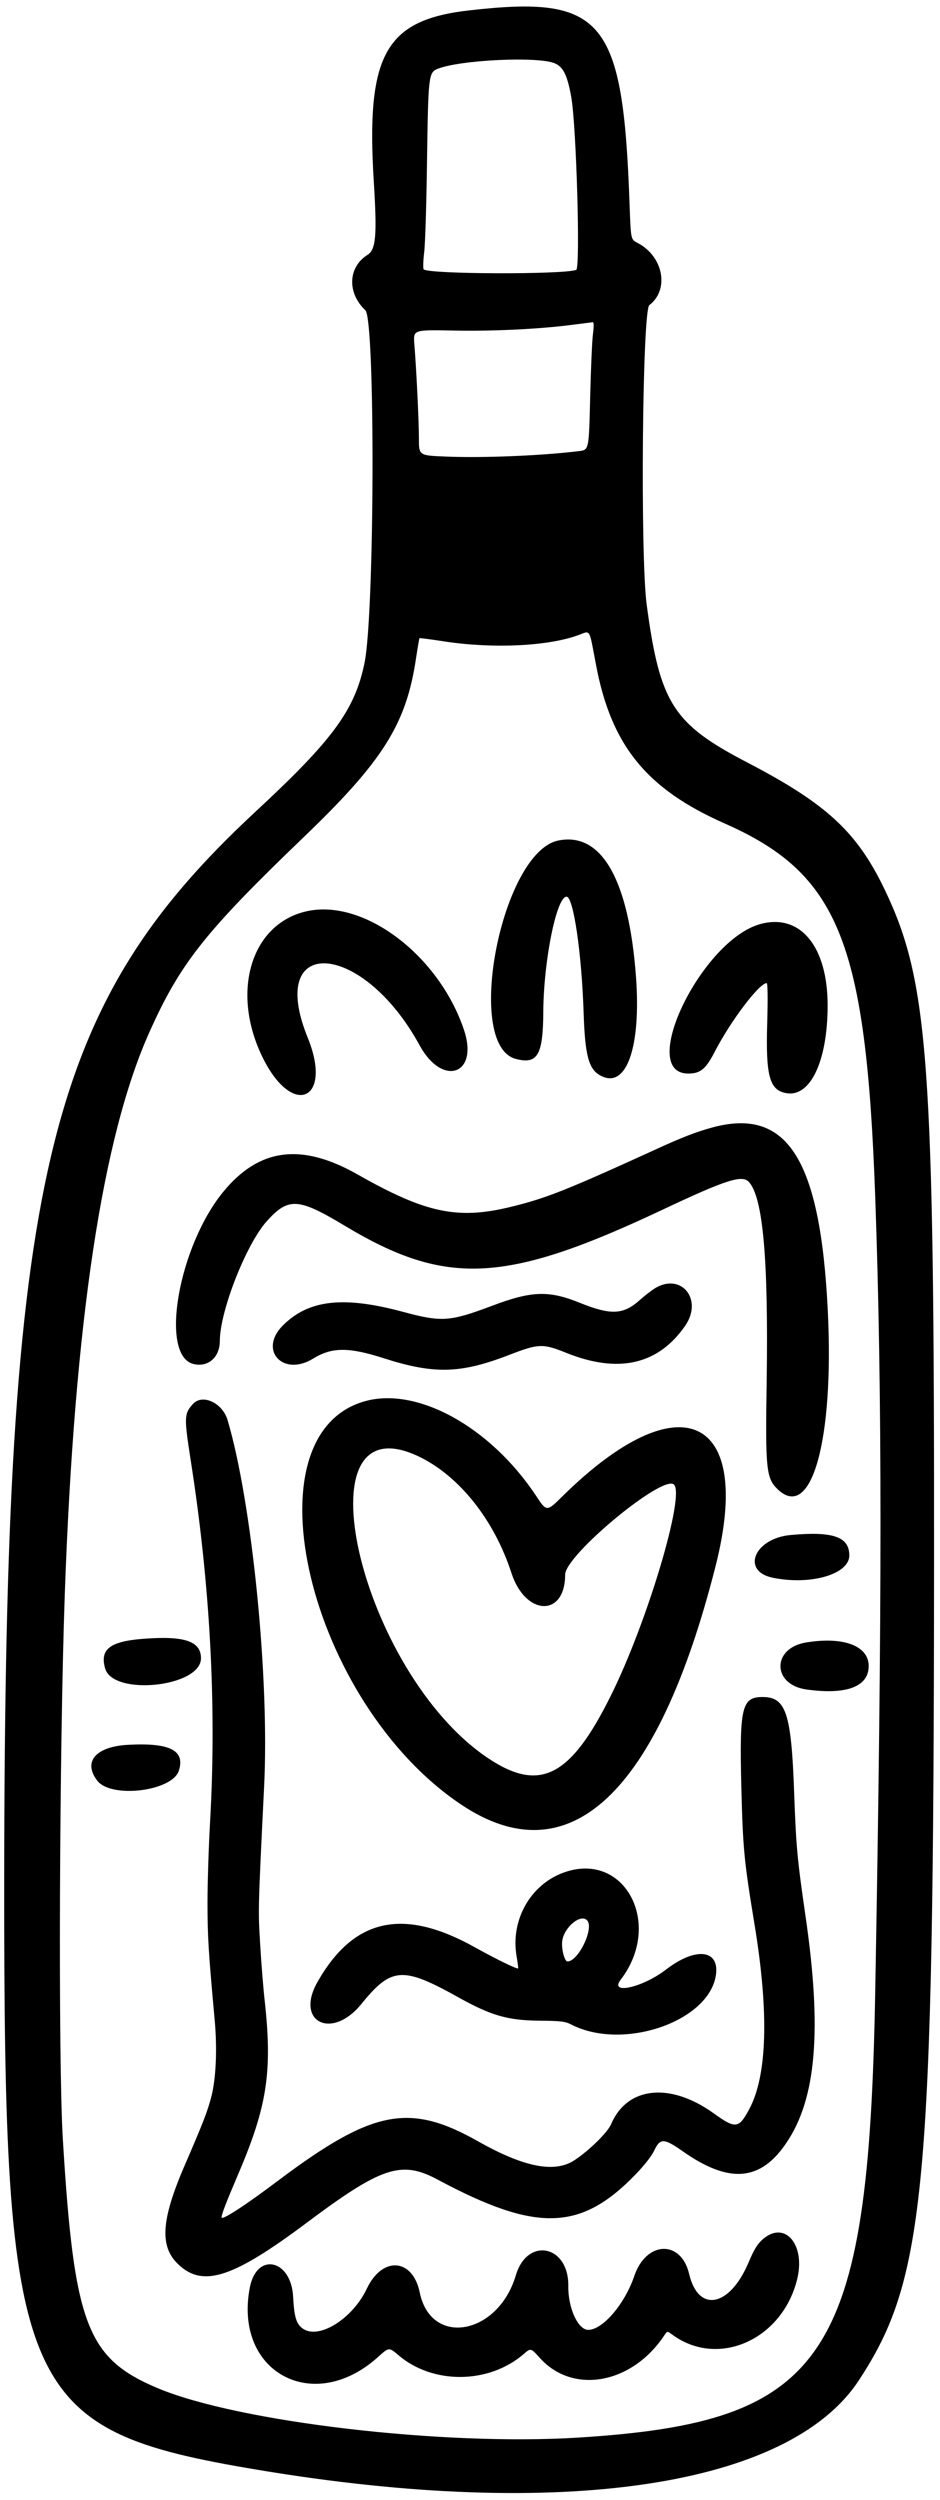 <svg width="114" height="303" viewBox="0 0 114 303" fill="none" xmlns="http://www.w3.org/2000/svg">
<path d="M56.893 1.26C46.723 2.414 44.373 6.623 45.334 22.049C45.74 28.544 45.59 30.254 44.565 30.895C42.193 32.39 42.087 35.51 44.309 37.604C45.526 38.736 45.441 74.439 44.202 80.378C43.027 86.061 40.377 89.672 30.998 98.368C5.487 122.042 0.594 142.724 0.509 227.375C0.466 290.277 2.261 294.507 31.275 299.357C68.046 305.511 95.651 301.408 104.133 288.546C112.252 276.218 113.235 265.578 113.278 189.772C113.32 128.58 112.615 119.008 107.338 107.919C103.962 100.847 100.287 97.45 90.651 92.428C81.635 87.749 80.032 85.25 78.43 73.306C77.639 67.43 77.896 37.625 78.75 36.984C81.229 35.083 80.438 31.023 77.276 29.421C76.507 29.015 76.507 29.015 76.357 24.891C75.567 2.243 73.217 -0.599 56.893 1.26ZM67.32 7.691C68.324 8.14 68.815 9.144 69.285 11.794C69.905 15.362 70.396 32.519 69.884 32.711C68.367 33.288 51.979 33.245 51.381 32.647C51.295 32.561 51.317 31.621 51.445 30.574C51.573 29.527 51.723 24.528 51.787 19.485C51.936 9.23 51.979 8.802 53.047 8.354C55.697 7.264 65.311 6.794 67.32 7.691ZM71.913 40.467C71.806 41.236 71.657 44.718 71.572 48.201C71.422 54.525 71.422 54.525 70.247 54.675C65.696 55.23 58.517 55.53 54.073 55.337C50.804 55.209 50.804 55.209 50.804 53.158C50.804 51.086 50.505 44.825 50.248 41.684C50.12 39.975 50.12 39.975 54.863 40.061C59.628 40.168 65.482 39.89 69.499 39.356C70.674 39.206 71.742 39.078 71.871 39.056C72.02 39.035 72.041 39.462 71.913 40.467ZM72.276 80.549C74.114 90.356 78.409 95.633 87.916 99.821C101.719 105.932 105.03 114.136 106.141 145.01C106.996 168.897 106.996 194.622 106.141 241.584C105.33 285.982 100.244 293.567 70.14 295.447C53.71 296.473 28.947 293.567 19.14 289.465C10.55 285.854 8.991 281.794 7.623 259.318C7.046 249.788 7.196 212.12 7.858 193.19C9.034 160.223 12.409 137.831 18.114 125.118C21.832 116.786 24.866 112.961 36.766 101.53C46.467 92.236 49.287 87.749 50.462 79.737C50.654 78.455 50.847 77.387 50.868 77.344C50.911 77.323 52.278 77.494 53.923 77.75C59.82 78.647 66.465 78.327 70.14 76.981C71.657 76.425 71.422 76.041 72.276 80.549Z" fill="black"/>
<path d="M67.747 101.867C60.846 103.192 56.231 126.63 62.534 128.34C65.183 129.045 65.867 127.912 65.889 122.614C65.931 116.439 67.491 108.683 68.709 108.683C69.542 108.683 70.546 115.52 70.781 122.784C70.952 127.998 71.401 129.643 72.875 130.391C75.973 132.015 77.768 126.929 77.127 118.34C76.251 106.61 72.961 100.842 67.747 101.867Z" fill="black"/>
<path d="M37.13 110.462C30.379 112.022 27.943 120.355 31.917 128.303C35.549 135.546 40.378 133.302 37.323 125.782C32.216 113.219 43.967 114.009 50.89 126.7C53.667 131.785 58.09 130.269 56.274 124.842C53.219 115.74 44.074 108.86 37.13 110.462Z" fill="black"/>
<path d="M92.211 112C85.096 113.945 77.297 130.033 83.408 130.119C84.925 130.14 85.587 129.606 86.698 127.448C88.621 123.73 92.082 119.158 92.98 119.158C93.108 119.158 93.129 121.102 93.044 124.051C92.852 130.396 93.322 132.127 95.33 132.49C98.279 133.046 100.372 128.602 100.372 121.85C100.372 114.693 97.039 110.676 92.211 112Z" fill="black"/>
<path d="M86.379 136.657C84.435 137.191 82.704 137.853 79.542 139.306C68.88 144.178 66.252 145.225 62.15 146.229C55.569 147.874 51.702 147.084 43.348 142.34C36.554 138.494 31.447 139.157 27.11 144.413C21.662 151.015 19.333 164.198 23.414 165.309C25.208 165.779 26.661 164.539 26.661 162.51C26.683 158.856 29.866 150.78 32.366 148.002C34.994 145.096 36.169 145.182 41.831 148.579C54.138 155.972 61.359 155.587 80.418 146.592C88.024 143.003 90.011 142.362 90.823 143.259C92.532 145.139 93.195 152.553 92.981 167.36C92.81 178.128 92.917 179.175 94.327 180.521C98.408 184.41 101.164 174.603 100.395 158.92C99.498 140.503 95.502 134.179 86.379 136.657Z" fill="black"/>
<path d="M79.434 156.14C79.028 156.397 78.216 157.016 77.639 157.529C75.61 159.367 74.114 159.431 70.332 157.914C66.551 156.376 64.457 156.461 59.649 158.277C54.543 160.2 53.56 160.264 48.881 159.004C41.659 157.059 37.45 157.529 34.331 160.627C31.297 163.619 34.309 166.93 37.984 164.665C40.228 163.277 42.279 163.255 46.531 164.623C52.663 166.588 55.846 166.503 61.765 164.217C65.311 162.849 65.824 162.828 68.644 163.96C74.99 166.524 79.84 165.413 83.109 160.67C85.288 157.487 82.618 154.218 79.434 156.14Z" fill="black"/>
<path d="M44.181 169.855C29.716 174.022 37.472 206.327 55.89 218.698C69.008 227.522 79.777 217.459 86.785 189.811C91.442 171.458 82.447 167.334 68.218 181.35C66.295 183.252 66.295 183.252 64.991 181.265C59.436 172.911 50.527 168.018 44.181 169.855ZM50.804 176.543C55.697 178.893 59.928 184.213 62.022 190.644C63.709 195.879 68.538 196.05 68.538 190.858C68.538 188.487 80.439 178.637 81.742 179.94C83.088 181.265 78.473 196.691 74.093 205.494C69.201 215.365 65.483 217.288 59.223 213.121C43.626 202.716 35.955 169.428 50.804 176.543Z" fill="black"/>
<path d="M23.392 170.177C22.324 171.352 22.324 171.801 23.114 176.907C25.486 191.992 26.276 206.734 25.486 220.643C25.315 223.635 25.165 228.1 25.165 230.579C25.165 234.681 25.272 236.476 26.041 244.894C26.362 248.44 26.191 252.073 25.593 254.273C25.123 256.004 24.674 257.2 22.324 262.627C19.525 269.144 19.332 272.349 21.683 274.507C24.652 277.284 28.306 276.067 37.237 269.379C46.296 262.606 48.689 261.816 53.09 264.187C65.034 270.576 70.397 270.447 77.042 263.589C78.11 262.499 79.029 261.324 79.349 260.64C80.054 259.145 80.524 259.145 82.768 260.726C88.451 264.721 92.254 264.401 95.416 259.658C99.006 254.316 99.689 245.983 97.703 232.331C96.677 225.258 96.549 223.806 96.314 217.332C95.972 207.653 95.331 205.687 92.489 205.687C89.968 205.687 89.669 206.884 89.904 216.477C90.096 224.083 90.224 225.472 91.506 233.249C93.28 244.018 93.045 251.624 90.844 255.684C89.584 258.012 89.199 258.055 86.507 256.111C81.229 252.35 76.059 252.906 74.115 257.457C73.687 258.461 71.487 260.619 69.692 261.816C67.278 263.418 63.56 262.692 57.962 259.529C49.629 254.829 45.185 255.705 33.712 264.315C29.716 267.328 26.875 269.165 26.875 268.759C26.875 268.375 27.366 267.093 28.904 263.482C32.387 255.342 33.028 251.133 32.131 242.757C31.938 241.112 31.682 237.928 31.554 235.664C31.297 231.497 31.297 231.497 32.024 216.691C32.708 203.487 30.571 182.142 27.601 172.122C26.981 170.028 24.546 168.895 23.392 170.177Z" fill="black"/>
<path d="M95.886 186.05C91.463 186.456 89.818 190.451 93.771 191.242C98.365 192.161 103.001 190.793 103.001 188.528C103.001 186.264 101.035 185.58 95.886 186.05Z" fill="black"/>
<path d="M17.259 198.64C13.307 198.961 12.089 199.922 12.751 202.23C13.734 205.606 24.374 204.473 24.374 200.991C24.374 198.897 22.344 198.235 17.259 198.64Z" fill="black"/>
<path d="M97.703 199.086C93.6 199.791 93.643 204.171 97.767 204.769C102.638 205.453 105.352 204.449 105.352 201.928C105.352 199.471 102.254 198.317 97.703 199.086Z" fill="black"/>
<path d="M15.529 211.48C11.598 211.694 10.038 213.531 11.79 215.817C13.456 218.018 20.849 217.12 21.682 214.642C22.494 212.164 20.614 211.202 15.529 211.48Z" fill="black"/>
<path d="M68.345 226.969C64.328 228.422 61.914 232.717 62.64 237.054C62.79 237.908 62.875 238.592 62.833 238.592C62.491 238.592 60.14 237.438 57.641 236.05C48.902 231.157 42.898 232.482 38.497 240.237C35.762 245.045 40.206 247.309 43.795 242.929C47.492 238.379 48.816 238.293 55.76 242.182C59.585 244.297 61.593 244.874 65.332 244.916C68.003 244.938 68.559 245.002 69.285 245.387C75.673 248.655 86.249 244.916 86.848 239.19C87.147 236.263 84.284 236.028 80.801 238.699C77.96 240.9 73.857 241.818 75.267 239.96C80.481 233.165 75.737 224.277 68.345 226.969ZM71.187 232.738C72.105 233.635 70.161 237.738 68.815 237.738C68.452 237.738 68.046 236.092 68.195 235.195C68.452 233.55 70.417 231.947 71.187 232.738Z" fill="black"/>
<path d="M92.531 271.388C91.869 271.965 91.463 272.606 90.779 274.229C88.493 279.635 84.69 280.361 83.579 275.618C82.596 271.43 78.344 271.601 76.913 275.896C75.759 279.272 73.088 282.391 71.336 282.391C70.097 282.391 68.879 279.72 68.922 277.071C68.986 272.114 63.944 271.089 62.555 275.789C60.397 283.032 52.278 284.485 50.911 277.883C50.056 273.695 46.36 273.417 44.48 277.413C42.706 281.131 38.54 283.673 36.638 282.177C35.912 281.601 35.677 280.767 35.549 278.374C35.313 273.866 31.19 272.926 30.314 277.178C28.263 287.476 37.984 292.796 45.868 285.66C47.172 284.485 47.172 284.485 48.304 285.446C52.492 289.036 59.286 288.972 63.517 285.318C64.371 284.57 64.371 284.57 65.504 285.831C69.52 290.254 76.656 288.95 80.567 283.053C80.93 282.519 80.93 282.519 81.528 282.968C87.04 287.028 94.796 283.652 96.655 276.345C97.745 272.114 95.224 269.08 92.531 271.388Z" fill="black"/>
</svg>
